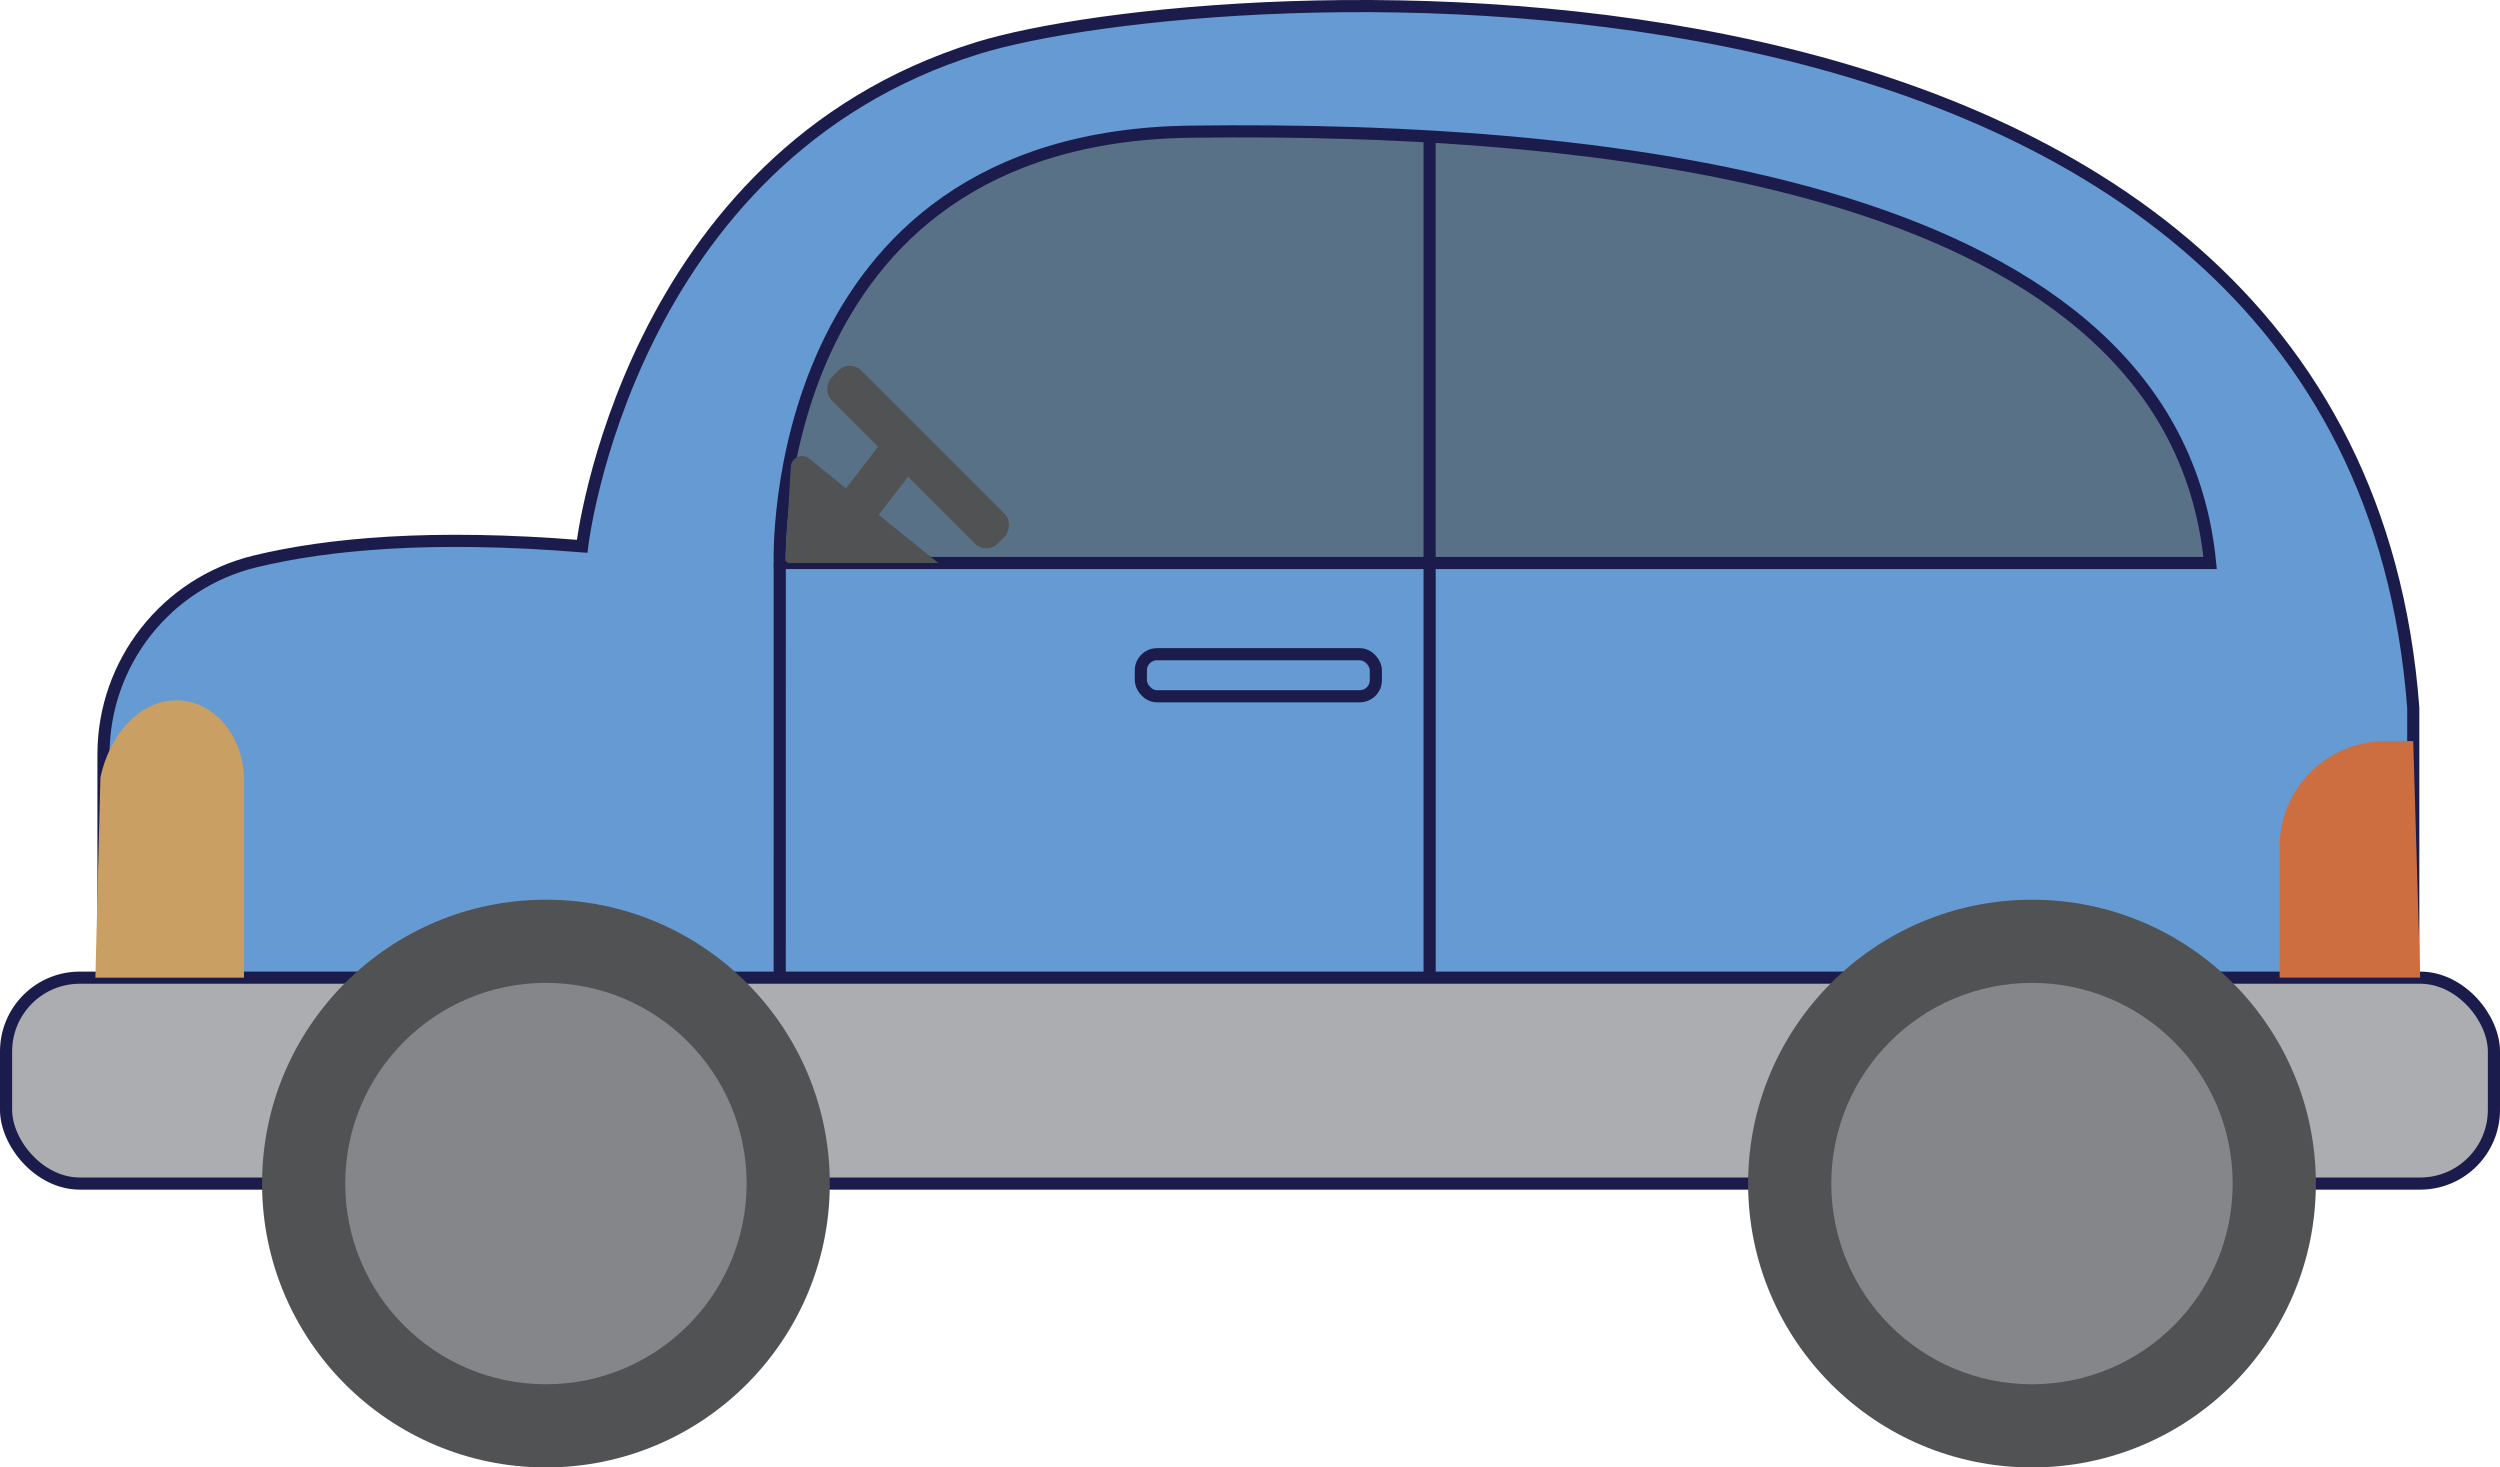 <?xml version="1.0" encoding="UTF-8"?><svg xmlns="http://www.w3.org/2000/svg" viewBox="0 0 617.98 362.74"><defs><style>.d{fill:#515254;}.e{fill:#587187;}.e,.f,.g{stroke:#1b1b4c;stroke-miterlimit:10;stroke-width:3px;}.f{fill:#669ad2;}.h{fill:#c99f63;}.i{fill:#848689;}.g{fill:#abadb0;}.j{fill:#cc6e40;}</style></defs><g id="a"/><g id="b"><g id="c"><g><path class="f" d="M25.58,256.8v-70.29c0-22.66,15.48-42.41,37.5-47.74,17.81-4.31,43.64-6.76,80.82-3.73,0,0,11.06-96.21,97.68-123.13,56.7-17.63,339.82-37.15,354.96,163.03v81.86H25.58Z"/><rect class="g" x="1.5" y="241.67" width="614.98" height="50.9" rx="18.23" ry="18.23"/><circle class="d" cx="502.29" cy="292.57" r="70.17"/><circle class="i" cx="502.29" cy="292.57" r="49.61"/><circle class="d" cx="134.95" cy="292.57" r="70.17"/><circle class="i" cx="134.95" cy="292.57" r="49.61"/><path class="j" d="M596.53,183.19h-6.88c-14.44,0-26.14,11.7-26.14,26.14v32.33h34.74l-1.72-58.47Z"/><path class="h" d="M43.56,173.11h0c9.25,0,16.75,8.79,16.75,19.64v48.92H23.58l1.24-49.49c2.27-10.62,9.68-19.06,18.75-19.06Z"/><path class="e" d="M192.75,139.17s-3.63-105.25,101.54-106.62,242.96,13.37,252.03,106.62H192.75Z"/><polyline class="f" points="353.39 33.74 353.39 139.17 353.39 242.96"/><line class="f" x1="192.75" y1="139.17" x2="192.74" y2="242.96"/><rect class="f" x="282.01" y="161.72" width="58.09" height="10.39" rx="3.97" ry="3.97"/><rect class="d" x="197.89" y="107.79" width="58.09" height="10.39" rx="3.97" ry="3.97" transform="translate(146.37 -127.38) rotate(45)"/><rect class="d" x="198.45" y="115.86" width="33.97" height="10.39" rx="3.97" ry="3.97" transform="translate(442.86 24.38) rotate(127.64)"/><path class="d" d="M200.01,113.34l31.94,25.83h-36.86c-.56,0-1.01-.47-.97-1.03l1.38-22.95c.25-2.18,2.8-3.22,4.51-1.84Z"/></g></g></g></svg>